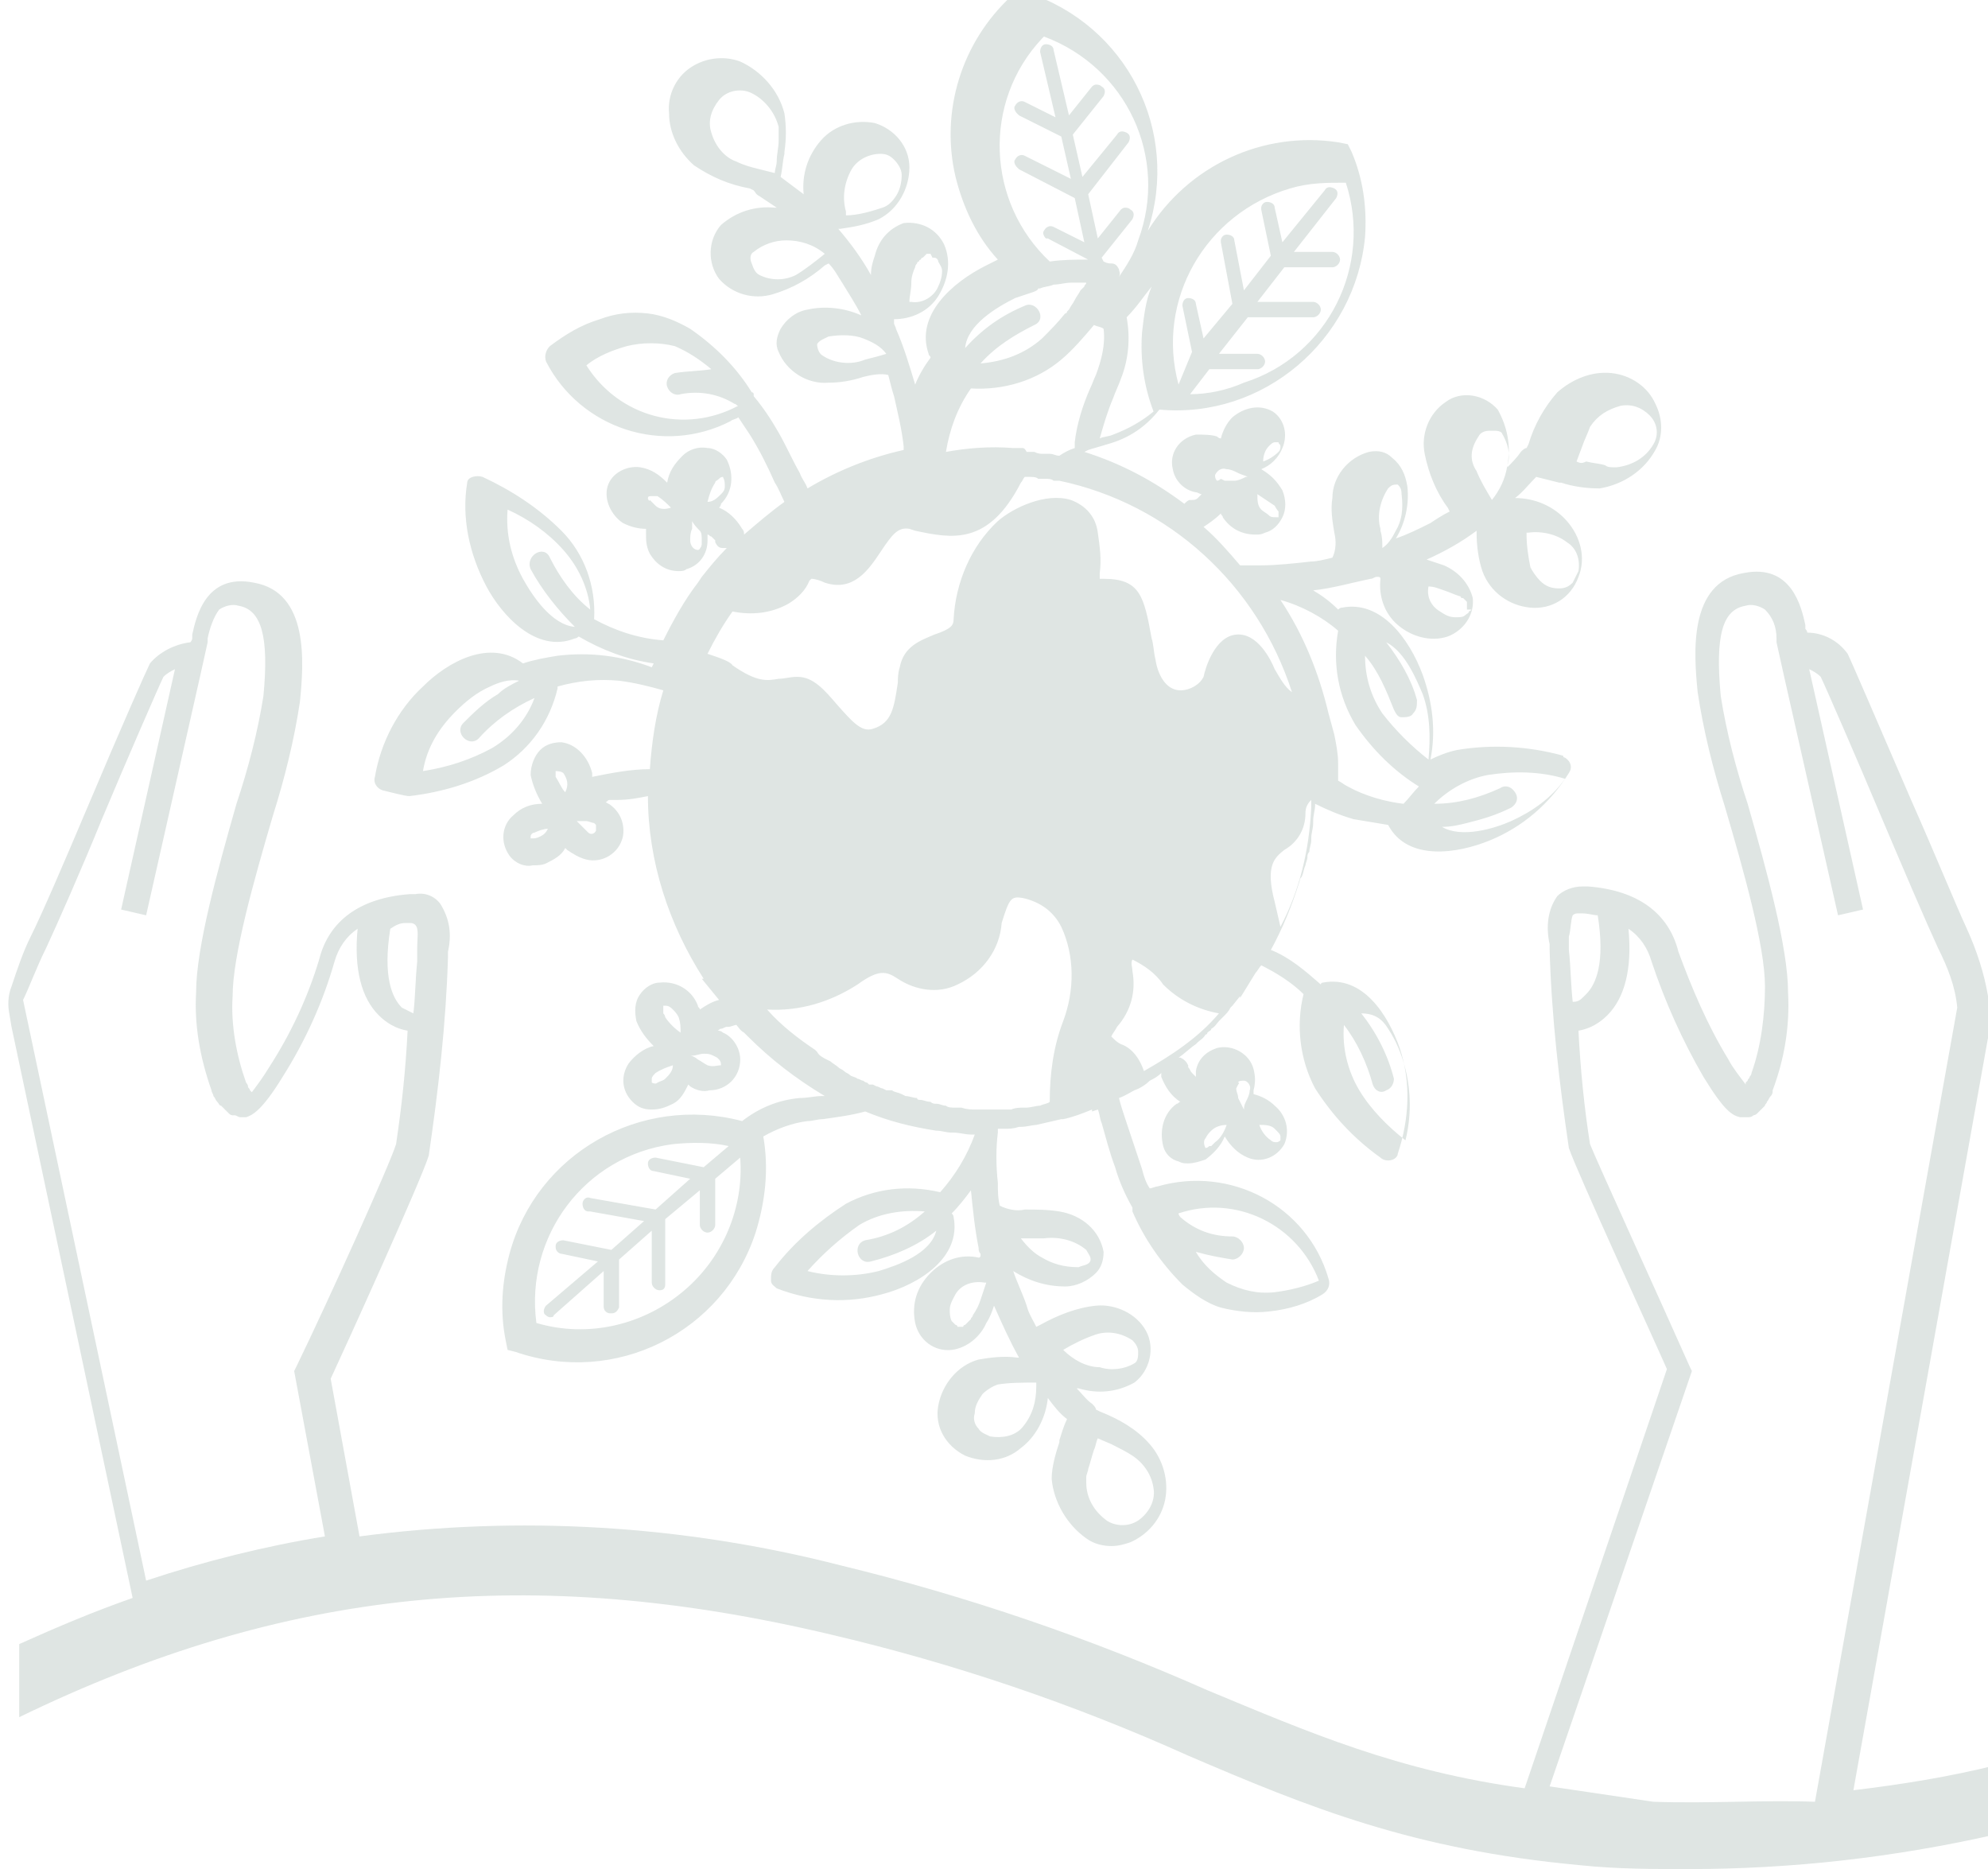 <?xml version="1.0" encoding="UTF-8"?>
<svg id="Calque_2" data-name="Calque 2" xmlns="http://www.w3.org/2000/svg" xmlns:xlink="http://www.w3.org/1999/xlink" viewBox="0 0 103.4 97.2">
  <defs>
    <style>
      .cls-1 {
        fill: none;
      }

      .cls-2 {
        clip-path: url(#clippath);
      }

      .cls-3 {
        fill: #789389;
      }

      .cls-4 {
        opacity: .24;
      }
    </style>
    <clipPath id="clippath">
      <rect class="cls-1" width="103.4" height="97.2"/>
    </clipPath>
  </defs>
  <g id="Calque_1-2" data-name="Calque 1">
    <g id="Groupe_391" data-name="Groupe 391" class="cls-4">
      <g class="cls-2">
        <g id="Groupe_390" data-name="Groupe 390">
          <path id="Tracé_728" data-name="Tracé 728" class="cls-3" d="M103.4,52.2v-.4c-.2-1.2-.6-2.4-1.1-3.5-.6-1.3-1.7-4-2.9-6.7-1.9-4.4-3.1-7.2-3.3-7.6-.5-.7-1.3-1.1-2.1-1.1,0-.1-.1-.2-.1-.2v-.2c-.2-.9-.7-3.2-3.2-2.7-2.9,.5-2.6,4.2-2.4,6.2,.3,2,.8,4,1.4,5.9,1,3.4,2.1,7.3,2.1,9.4,0,1.5-.2,3.1-.7,4.5,0,.1-.1,.2-.1,.2h0c0,.1-.1,.1-.1,.2l-.1,.1v.1h0c-.3-.4-.7-.9-.9-1.3-1.1-1.8-1.9-3.7-2.6-5.6-.5-2-2.1-3.2-4.7-3.4h-.3c-.5,0-1,.2-1.3,.5-.5,.7-.6,1.6-.4,2.5v.3c.1,3.5,.5,6.9,1,10.3,.4,1.2,4.4,9.9,5.1,11.5l-7.4,21.8c-6.6-.9-11.2-2.9-16.5-5.1-6.1-2.7-12.5-4.9-19.1-6.5-8.2-2.1-16.7-2.6-25-1.5l-1.5-8.2c.7-1.5,4.7-10.3,5.1-11.6,.5-3.4,.9-6.9,1-10.3v-.3c.2-.9,.1-1.7-.4-2.5-.3-.4-.8-.6-1.3-.5h-.3c-2.6,.2-4.2,1.4-4.7,3.4-.6,2-1.5,3.9-2.6,5.6-.3,.5-.6,.9-.9,1.3h0l-.1-.1h0c0-.1-.1-.1-.1-.2h0c0-.1-.1-.2-.1-.2-.5-1.4-.8-3-.7-4.5,0-2.1,1.1-6,2.1-9.4,.6-1.9,1.1-3.9,1.4-5.9,.2-2,.5-5.7-2.4-6.2-2.5-.5-3,1.8-3.2,2.7v.2s0,.1-.1,.2c-.8,.1-1.6,.5-2.1,1.1-.2,.4-1.4,3.1-3.3,7.6-1.1,2.6-2.3,5.4-2.9,6.6-.4,.8-.7,1.7-1,2.6-.2,.5-.2,1-.1,1.5l.1,.6,6.3,29.7c-2,.7-3.9,1.5-5.9,2.4v3.8c13.8-6.7,26.6-8,42.2-4.3,6.4,1.5,12.6,3.6,18.6,6.3,6.3,2.7,11.7,4.9,20.4,5.7,1.9,.2,3.8,.2,5.6,.2,5.4,0,10.7-.6,16-1.8v-3.6c-2.4,.6-4.9,1-7.4,1.3l7.3-40.8c-.3,0-.3-.1-.3-.1M2.4,49.3c.6-1.3,1.8-4,2.9-6.7,1.3-3.1,3-7,3.2-7.4,.2-.2,.4-.3,.6-.4l-2.8,12.5,1.3,.3,2.8-12.4,.4-1.8v-.2c.1-.5,.3-1.1,.6-1.5,.3-.2,.7-.3,1-.2,1.2,.2,1.6,1.6,1.3,4.7-.3,1.9-.8,3.8-1.4,5.6-1,3.5-2.1,7.5-2.1,9.8-.1,1.7,.2,3.4,.8,5.1,0,.1,.1,.2,.1,.3h0c.1,.1,.1,.2,.2,.3h0c.1,.1,.1,.2,.2,.2h0l.2,.2h0l.1,.1h0l.1,.1h0q.1,.1,.2,.1h.1c.1,0,.2,.1,.3,.1h.3c.3-.1,.8-.3,1.9-2.1,1.2-1.9,2.1-3.9,2.7-6,.2-.7,.6-1.3,1.2-1.7-.2,2.1,.2,3.6,1.1,4.5,.4,.4,.9,.7,1.5,.8-.1,2-.3,3.9-.6,5.9-.3,1-3.5,8.1-5.2,11.6l-.1,.2,1.6,8.6c-3.1,.5-6.3,1.3-9.3,2.3L1.2,52c.3-.6,.7-1.7,1.2-2.7m18.7-1.3h.2c.1,0,.2,0,.3,.1,.2,.2,.1,.7,.1,1.2v.7c-.1,1-.1,1.9-.2,2.7-.2-.1-.4-.2-.6-.3h0c-.5-.5-1-1.6-.6-4.1,.3-.2,.5-.3,.8-.3m64.9,45.7l-5.4-.8,7.4-21.6-.1-.2c-1.6-3.6-4.8-10.6-5.2-11.6-.3-1.9-.5-3.9-.6-5.9,.6-.1,1.1-.4,1.5-.8,.9-.9,1.3-2.4,1.1-4.5,.6,.4,1,1,1.2,1.7,.7,2.1,1.6,4.1,2.7,6,1.1,1.8,1.5,2,1.9,2.1h.4c.1,0,.2,0,.3-.1h0c.1,0,.2-.1,.2-.1h0l.1-.1h0l.1-.1q.1-.1,.2-.2h0c0-.1,.1-.1,.1-.2h0c.1-.1,.1-.2,.2-.3h0c.1-.1,.1-.2,.1-.3,.6-1.6,.9-3.3,.8-5.1,0-2.3-1.1-6.3-2.1-9.8-.6-1.8-1.1-3.7-1.4-5.6-.3-3.2,.1-4.5,1.3-4.7,.3-.1,.7,0,1,.2,.4,.4,.6,.9,.6,1.5v.2h0l.4,1.8,2.8,12.4,1.3-.3-2.8-12.5c.2,.1,.4,.2,.6,.4,.2,.4,1.9,4.3,3.2,7.4,1.1,2.6,2.3,5.4,2.9,6.7,.5,1,.9,2,1,3.1l-7.4,41.3c-2.6-.1-5.5,.1-8.4,0m-4.2-46.1c.1-.1,.2-.1,.3-.1h.2c.3,0,.6,.1,.8,.1,.4,2.5-.1,3.6-.6,4.1l-.1,.1c-.2,.2-.3,.3-.6,.3-.1-.9-.1-1.8-.2-2.7v-.7c.1-.3,.1-.9,.2-1.1m9.2,9.6l-.3-.4h0l.3,.4Zm-.5-.5h0l.1,.1-.1-.1h0Z"/>
          <path id="Tracé_729" data-name="Tracé 729" class="cls-3" d="M21.3,41.4c1.7-.2,3.4-.7,4.9-1.6,1.4-.9,2.4-2.3,2.8-4v-.1c1.1-.3,2.1-.4,3.2-.3,.8,.1,1.6,.3,2.3,.5-.4,1.3-.6,2.7-.7,4.1-1,0-2,.2-3,.4v-.2c-.2-.8-.8-1.5-1.6-1.6-.4,0-.8,.1-1.1,.4s-.5,.8-.5,1.3c.1,.5,.3,1,.6,1.5-.6,0-1.1,.2-1.5,.6-.6,.5-.7,1.4-.2,2.1,.3,.4,.8,.6,1.2,.5,.2,0,.5,0,.7-.1,.4-.2,.8-.4,1-.8l.1,.1c.3,.2,.6,.4,1,.5,.8,.2,1.7-.3,1.9-1.2,.1-.6-.1-1.2-.6-1.6-.1-.1-.2-.1-.3-.2,.1,0,.1-.1,.2-.1h.4c.6,0,1.1-.1,1.6-.2,0,3.4,1.1,6.7,2.9,9.5h-.1l.9,1.1c-.4,.1-.7,.3-1,.5,0-.1-.1-.1-.1-.2-.3-.8-1.1-1.3-2-1.2-.4,0-.8,.3-1,.6-.3,.4-.3,.9-.2,1.4,.2,.5,.5,.9,.9,1.3-.5,.1-1,.5-1.3,.9-.4,.6-.4,1.4,.2,2,.3,.3,.6,.4,1,.4s.7-.1,1.1-.3c.4-.2,.6-.6,.8-1l.1,.1c.3,.2,.7,.3,1,.2,.9,0,1.6-.7,1.6-1.6,0-.6-.4-1.2-.9-1.4-.1-.1-.2-.1-.3-.1,.1,0,.1-.1,.2-.1s.2-.1,.3-.1h.1c.1,0,.3-.1,.4-.1,.1,.1,.2,.3,.4,.4q.1,.1,.2,.2c1.2,1.2,2.5,2.2,4,3.1h-.2c-.3,0-.7,.1-1.1,.1-1.1,.1-2.1,.5-3,1.2-5.3-1.4-10.7,1.7-12.1,6.9-.4,1.5-.5,3-.2,4.5l.1,.5,.4,.1c5.2,1.8,10.8-1,12.5-6.2,.5-1.6,.7-3.3,.4-5,.7-.4,1.5-.7,2.3-.8,.3,0,.5-.1,.8-.1,.7-.1,1.5-.2,2.2-.4,1.2,.5,2.4,.8,3.7,1h0c.3,0,.5,.1,.8,.1h.1c.3,0,.6,.1,.9,.1h.2c-.4,1.1-1,2.1-1.8,3-1.7-.4-3.4-.2-4.9,.6-1.4,.9-2.7,2-3.7,3.3-.2,.2-.2,.4-.2,.7,0,.2,.2,.3,.3,.4,1.8,.7,3.7,.8,5.5,.3,1.9-.5,4.1-1.9,3.7-4q0-.1-.1-.2c.4-.4,.7-.8,1-1.2,.1,1,.2,2,.4,3,0,.1,0,.2,.1,.3v.1s0,.1-.1,.1c-.9-.2-1.8,.1-2.5,.8-.7,.7-1,1.6-.8,2.6,.2,.9,1,1.5,1.9,1.4,.8-.1,1.5-.7,1.8-1.4,.2-.3,.3-.6,.4-.9,.4,.9,.8,1.8,1.3,2.7h-.1c-.7-.1-1.4,0-2,.1-1.1,.3-1.9,1.3-2.1,2.4-.2,1.1,.4,2.1,1.4,2.6,1,.4,2.1,.3,2.9-.4,.8-.6,1.3-1.6,1.4-2.6,.3,.4,.6,.8,1,1.1-.2,.4-.3,.8-.4,1.1v.1c-.2,.6-.4,1.3-.4,1.9,.1,1.2,.8,2.4,1.8,3.1,.4,.3,.9,.4,1.3,.4s.7-.1,1-.2c.9-.4,1.6-1.2,1.8-2.2s-.1-2.1-.8-2.9-1.6-1.3-2.6-1.7l-.2-.1c0-.1-.1-.2-.2-.3-.3-.2-.5-.5-.8-.8h.1c1,.3,2,.2,2.9-.3,.8-.6,1.1-1.8,.6-2.7-.5-.9-1.6-1.4-2.6-1.3s-2,.5-2.9,1l-.2,.1c-.2-.4-.4-.7-.5-1.1-.2-.6-.5-1.2-.7-1.8,.8,.5,1.7,.8,2.7,.8,.6,0,1.2-.3,1.6-.7,.3-.3,.4-.7,.4-1.1-.2-1.1-1.1-1.9-2.3-2.1-.6-.1-1.2-.1-1.8-.1-.4,.1-.9,0-1.3-.2-.1-.4-.1-.8-.1-1.2-.1-.9-.1-1.8,0-2.6h0v-.2h.3c.3,0,.5,0,.8-.1h.1c.3,0,.6-.1,.8-.1h0c.4-.1,.9-.2,1.3-.3h.1c.5-.1,1-.3,1.5-.5v.1l.3-.1c.1,.2,.1,.5,.2,.7,.2,.7,.4,1.5,.7,2.3,.2,.7,.5,1.4,.9,2.1v.2c.6,1.4,1.5,2.7,2.6,3.8,.6,.5,1.3,1,2,1.2,.8,.2,1.7,.3,2.5,.2,1-.1,2-.4,2.8-.9,.3-.2,.4-.5,.3-.8-1.1-3.8-5.1-5.9-8.9-4.8-.1,0-.3,.1-.4,.1-.2-.3-.3-.6-.4-1-.3-.9-.6-1.8-.9-2.7-.1-.3-.2-.6-.3-1,.3-.1,.6-.3,.8-.4h0c.3-.1,.6-.3,.8-.5h0c.2-.1,.4-.2,.6-.4v.2c.2,.5,.5,1,1,1.3-.1,0-.1,.1-.2,.1-.7,.5-.9,1.4-.7,2.2,.1,.4,.4,.7,.8,.8,.2,.1,.3,.1,.5,.1,.3,0,.6-.1,.9-.2,.4-.3,.8-.7,1-1.2,.3,.5,.7,.9,1.2,1.1,.7,.3,1.5,0,1.9-.7,.3-.7,.1-1.5-.5-2-.3-.3-.7-.5-1.1-.6v-.2c.1-.4,.1-.7,0-1.1-.2-.8-1.1-1.3-1.9-1.1-.6,.2-1,.6-1.1,1.2v.3q-.1-.1-.2-.2c-.1-.1-.1-.2-.2-.3h0v-.1c-.1-.2-.2-.3-.4-.4h-.1c.3-.2,.6-.5,.9-.7l.1-.1c.1-.1,.3-.2,.4-.4,.1,0,.1-.1,.1-.1,.1-.1,.2-.1,.2-.2,.2-.1,.3-.3,.4-.4,.1-.1,.2-.2,.2-.2,.2-.2,.3-.3,.4-.5l.1-.1,.4-.5v.1l.8-1.3c.1-.1,.2-.3,.3-.4,.8,.4,1.6,.9,2.2,1.5-.4,1.6-.2,3.4,.6,4.9,.9,1.4,2,2.6,3.4,3.6,.2,.2,.6,.2,.8,0q.1-.1,.1-.2c.6-1.8,.7-3.7,.1-5.5-.6-1.7-1.9-3.8-4-3.4,0,0-.1,0-.1,.1-.8-.7-1.6-1.4-2.6-1.8,.6-1.1,1.1-2.3,1.5-3.6q0-.1,.1-.2c.1-.2,.1-.4,.2-.6,0-.1,.1-.3,.1-.4s0-.2,.1-.3c0-.2,.1-.4,.1-.6v-.1c0-.3,.1-.5,.1-.8v-.1c0-.3,.1-.6,.1-.8v-.1c.6,.3,1.3,.6,2,.8,.6,.1,1.2,.2,1.8,.3,1,1.9,3.6,1.5,5.3,.8s3.1-1.9,4.1-3.5c.2-.3,.1-.6-.2-.8,0,0-.1,0-.1-.1-1.8-.5-3.7-.6-5.5-.3-.5,.1-1,.3-1.4,.5,.3-1.5,.1-3-.4-4.4-.7-1.9-2.2-3.9-4.2-3.5q-.1,0-.2,.1c-.4-.4-.8-.7-1.3-1,1-.1,2-.4,3-.6,.1,0,.2-.1,.3-.1h.1s.1,0,.1,.1c-.1,.9,.2,1.8,.9,2.4s1.7,.9,2.6,.6c.8-.3,1.4-1.1,1.3-2-.2-.8-.8-1.4-1.5-1.7-.3-.1-.6-.2-.9-.3,.9-.4,1.8-.9,2.6-1.5v.1c0,.7,.1,1.4,.3,2,.4,1.1,1.4,1.8,2.5,1.9s2.1-.5,2.5-1.6c.4-1,.1-2.1-.6-2.9-.7-.8-1.7-1.2-2.7-1.2,.4-.3,.7-.7,1.1-1.1,.4,.1,.8,.2,1.2,.3h.1c.6,.2,1.3,.3,2,.3,1.2-.2,2.3-.9,2.9-2,.4-.7,.4-1.6,0-2.4-.4-.9-1.3-1.5-2.3-1.6s-2,.3-2.8,1c-.7,.8-1.2,1.7-1.5,2.7l-.1,.2c-.1,0-.2,.1-.3,.2-.2,.3-.5,.6-.7,.8v-.1c.2-1,0-2-.5-2.9-.7-.8-1.9-1-2.7-.4-.9,.6-1.3,1.7-1.1,2.7s.6,2,1.2,2.8l.1,.2c-.4,.2-.7,.4-1,.6-.6,.3-1.2,.6-1.8,.8,.5-.8,.7-1.8,.6-2.7-.1-.6-.3-1.1-.8-1.5-.3-.3-.7-.4-1.2-.3-1.1,.3-1.9,1.3-1.9,2.4-.1,.6,0,1.2,.1,1.8,.1,.4,.1,.9-.1,1.3-.4,.1-.8,.2-1.1,.2-.9,.1-1.8,.2-2.6,.2h-1.1c-.6-.7-1.2-1.4-1.9-2,.3-.2,.6-.4,.9-.7,0,.1,.1,.1,.1,.2,.4,.6,1,.9,1.7,.9,.2,0,.3,0,.5-.1,.4-.1,.7-.4,.9-.8,.2-.4,.2-.9,0-1.4-.3-.5-.6-.8-1.1-1.1,.5-.2,.9-.6,1.1-1.1,.3-.7,.1-1.5-.5-1.9-.7-.4-1.5-.2-2.1,.3-.3,.3-.5,.7-.6,1.1q-.1,0-.2-.1c-.3-.1-.7-.1-1.1-.1-.9,.2-1.4,1-1.2,1.8,.1,.6,.6,1.1,1.2,1.2,.1,0,.2,.1,.3,.1l-.2,.2c-.1,.1-.2,.1-.3,.1h-.1c-.1,0-.2,.1-.3,.2-1.6-1.2-3.3-2.1-5.2-2.7l.2-.1c.3-.1,.7-.2,1-.3,1.1-.3,2-.9,2.7-1.8,5.4,.5,10.2-3.6,10.7-9,.1-1.5-.1-3-.7-4.4l-.2-.4-.5-.1c-3.9-.6-7.8,1.2-9.9,4.6,1.7-5.2-1.1-10.7-6.3-12.4h-.1l-.4-.1-.3,.3c-2.6,2.4-3.7,6-2.9,9.4,.4,1.6,1.1,3.1,2.2,4.3-.2,.1-.4,.2-.6,.3-1.8,.9-3.7,2.6-3,4.6,0,.1,.1,.1,.1,.2-.3,.4-.6,.9-.8,1.4-.3-1-.6-2-1-2.9,0-.1-.1-.2-.1-.3v-.2c.9,0,1.8-.4,2.3-1.2s.7-1.8,.3-2.7c-.4-.8-1.2-1.2-2.1-1.1-.8,.3-1.3,.9-1.5,1.7-.1,.3-.2,.6-.2,1-.5-.9-1.1-1.7-1.7-2.4h.1c.7-.1,1.3-.2,2-.5,1-.5,1.6-1.6,1.6-2.7s-.8-2-1.8-2.3c-1-.2-2.1,.1-2.8,.9-.7,.8-1,1.8-.9,2.8-.4-.3-.8-.6-1.2-.9,.1-.4,.1-.8,.2-1.2v-.1c.1-.7,.1-1.3,0-2-.3-1.2-1.2-2.2-2.3-2.7-.8-.3-1.7-.2-2.4,.2-.9,.5-1.4,1.5-1.3,2.5,0,1,.5,2,1.3,2.7,.9,.6,1.8,1,2.9,1.2l.2,.1c.1,.1,.1,.2,.3,.3,.3,.2,.6,.4,.9,.6h-.1c-1-.1-2,.2-2.8,.9-.7,.8-.7,2-.1,2.8,.7,.8,1.8,1.1,2.8,.8s1.9-.8,2.7-1.5l.2-.1c.3,.3,.5,.7,.7,1,.3,.5,.7,1.1,1,1.7-.9-.4-1.9-.5-2.8-.3-.6,.1-1.1,.5-1.4,1-.2,.4-.3,.8-.1,1.2,.4,1,1.5,1.7,2.6,1.6,.6,0,1.2-.1,1.8-.3,.4-.1,.9-.2,1.3-.1,.1,.4,.2,.8,.3,1.1,.2,.9,.4,1.7,.5,2.6h0v.2c-1.8,.4-3.5,1.1-5,2-.1-.3-.3-.5-.4-.8-.4-.7-.7-1.4-1.1-2.1-.4-.7-.8-1.3-1.3-1.9v-.1s0-.1-.1-.1c-.8-1.3-1.9-2.4-3.2-3.3-.7-.4-1.4-.7-2.2-.8-.9-.1-1.7,0-2.5,.3-1,.3-1.8,.8-2.6,1.4-.2,.2-.3,.5-.2,.8,1.8,3.5,6.1,4.9,9.6,3.1,.1-.1,.3-.1,.4-.2,.2,.3,.4,.6,.6,.9,.5,.8,.9,1.6,1.3,2.5,.2,.3,.3,.6,.5,1-.7,.5-1.4,1.1-2.1,1.7,0-.1,0-.2-.1-.3-.3-.5-.7-.9-1.2-1.1q.1-.1,.1-.2c.6-.6,.7-1.5,.3-2.3-.2-.3-.6-.6-1-.6-.5-.1-1,.1-1.3,.4-.4,.4-.7,.8-.8,1.4-.4-.4-.8-.7-1.4-.8-.7-.1-1.5,.3-1.7,1s.2,1.5,.8,1.9c.4,.2,.8,.3,1.2,.3v.2c0,.4,0,.7,.2,1.1,.3,.5,.8,.9,1.5,.9,.1,0,.3,0,.4-.1,.7-.2,1.1-.8,1.1-1.5v-.3c.1,0,.1,.1,.2,.1l.2,.2h0v.1c.1,.2,.2,.3,.4,.3h.2c-.5,.5-.9,1-1.3,1.5h0l-.2,.3c-.7,.9-1.3,2-1.8,3-1.3-.1-2.5-.5-3.6-1.1,.1-1.7-.5-3.4-1.7-4.6-1.2-1.2-2.6-2.1-4.1-2.8-.3-.1-.8,0-.8,.3-.3,1.8,.1,3.7,1,5.4,.8,1.5,2.6,3.5,4.6,2.7,.1,0,.2-.1,.2-.1,1.2,.7,2.5,1.2,3.9,1.4l-.1,.2c-1.6-.6-3.2-.8-4.9-.6-.6,.1-1.2,.2-1.8,.4-1.7-1.3-3.9-.1-5.2,1.2-1.3,1.2-2.2,2.9-2.5,4.7-.1,.3,.1,.6,.4,.7,1.2,.3,1.3,.3,1.4,.3m50.9,12.1c.4,.6,.7,1.3,.9,2.1,.3,1.2,.3,2.5,0,3.7-.9-.7-1.8-1.6-2.4-2.6-.6-1-.9-2.2-.8-3.4,.7,.9,1.2,2,1.5,3.1,.1,.3,.4,.5,.7,.3,.3-.1,.4-.4,.4-.6-.3-1.2-.9-2.4-1.7-3.4,.7,0,1.1,.3,1.4,.8M27.2,30.1c-.6-1.1-.9-2.3-.8-3.6,1.1,.5,2.1,1.2,2.9,2.1,.8,.9,1.3,2,1.4,3.1-.9-.7-1.6-1.7-2.1-2.7-.3-.7-1.3-.1-1,.6,.6,1.1,1.4,2.1,2.3,3-1.2-.1-2.2-1.6-2.7-2.5m26.9,27.4c-.2,0-.5,.1-.7,.1h-.1c-.2,0-.5,0-.7,.1h-1.8c-.3,0-.5,0-.8-.1h-.4c-.1,0-.3,0-.4-.1-.2,0-.3-.1-.5-.1-.1,0-.2,0-.3-.1-.2,0-.4-.1-.5-.1s-.2,0-.2-.1c-.2,0-.4-.1-.6-.1l-.2-.1c-.2-.1-.4-.1-.5-.2h-.3l-.2-.1c-.1,0-.2-.1-.3-.1l-.2-.1h-.2l-.1-.1c-.1,0-.2-.1-.2-.1-.1,0-.2-.1-.3-.1-.1-.1-.3-.1-.4-.2-.1-.1-.2-.1-.3-.2s-.2-.1-.3-.2-.3-.2-.4-.3l-.2-.1c-.2-.1-.4-.2-.5-.4l-.1-.1c-.9-.6-1.8-1.3-2.5-2.1h0c1.7,.1,3.3-.4,4.7-1.3,1.1-.8,1.5-.7,2.1-.3,.9,.6,2.1,.8,3.1,.3,1.3-.6,2.2-1.8,2.3-3.2,.4-1.3,.5-1.4,1.1-1.3,.9,.2,1.6,.7,2,1.5,.7,1.5,.7,3.3,.1,4.9-.5,1.3-.7,2.7-.7,4.2h0c-.1,.1-.3,.1-.5,.2h0m-9.1,7c-.7,.2-.4,1.3,.3,1.1,1.2-.3,2.4-.8,3.4-1.6-.3,1.2-2,1.8-3,2.1-1.2,.3-2.5,.3-3.7,0,.8-.9,1.7-1.7,2.7-2.4,1-.6,2.2-.8,3.4-.7-.9,.8-1.9,1.3-3.1,1.5m4.7,4.4q-.1-.1-.2-.2c-.1-.2-.1-.4-.1-.6,0-.3,.2-.6,.3-.8,.3-.5,.9-.7,1.5-.6h.1c-.1,.3-.2,.6-.3,.9s-.2,.5-.4,.8c0,.1-.1,.1-.1,.2l-.1,.1-.1,.1-.1,.1h0s-.1,0-.1,.1h-.3c0-.1-.1-.1-.1-.1h0m4.5-3.5c-.4-.2-.8-.6-1.1-1h1.2c.8-.1,1.6,.1,2.2,.6,.1,.2,.3,.4,.2,.6s-.4,.2-.6,.3c-.8,0-1.4-.2-1.9-.5m-1,8.8c-.4,.5-1.1,.6-1.7,.5-.2-.1-.5-.2-.6-.4-.2-.2-.3-.5-.2-.8,0-.4,.2-.7,.4-1,.2-.2,.5-.4,.8-.5,.6-.1,1.3-.1,2-.1v.2c0,.8-.2,1.5-.7,2.1m2.1-4c.5-.3,1.1-.6,1.7-.8,.6-.2,1.3-.1,1.9,.3,.2,.2,.3,.4,.3,.6s0,.5-.2,.6c-.5,.3-1.2,.4-1.8,.2-.7,0-1.4-.4-1.9-.9m4.7,7.2c.1,.6-.2,1.2-.7,1.6s-1.2,.4-1.7,.1c-.7-.5-1.1-1.2-1.1-2v-.2h0v-.1c0-.1,.1-.3,.1-.4,.1-.3,.2-.7,.3-1,.1-.2,.1-.4,.2-.6l.7,.3c.4,.2,.8,.4,1.1,.6,.6,.4,1,1,1.1,1.7m-26.1-21.1v-.2c0-.1,.1-.2,.2-.3,.3-.2,.6-.3,.9-.4,0,.3-.2,.5-.4,.7-.1,.1-.2,.1-.4,.2q-.1,.1-.3,0c.1,.1,0,0,0,0,.1,.1,0,0,0,0m.6-3.6v-.4h.1c.2,0,.3,.1,.4,.2,.1,.1,.2,.2,.3,.4,.1,.3,.1,.5,.1,.8-.3-.2-.6-.5-.8-.8,0,0,0-.1-.1-.2m2.3,2.7c-.2-.1-.3-.2-.5-.3-.1-.1-.3-.2-.4-.2h.1c.2,0,.4-.1,.6-.1s.3,0,.5,.1l.2,.1,.1,.1c.1,.1,.1,.2,.1,.3-.2,0-.4,.1-.7,0m0-21.4c.4-.8,.8-1.5,1.3-2.2h0c1,.2,2,.1,2.9-.4,.5-.3,.9-.7,1.1-1.2l.1-.1c.2,0,.5,.1,.7,.2,1.5,.5,2.3-.7,2.9-1.6s.9-1.3,1.5-1.2l.3,.1c1.9,.4,3.8,.8,5.5-2.5,.1-.1,.1-.2,.2-.3h.2c.2,0,.4,0,.5,.1h.4c.1,0,.3,0,.4,.1h.3c5.7,1.2,10.3,5.4,12.1,11h0c-.4-.3-.6-.7-.9-1.2-.2-.5-.9-1.9-2-1.8s-1.6,1.7-1.7,2.2c-.2,.4-.7,.7-1.2,.7h0c-.8,0-1.2-.9-1.3-1.6-.1-.4-.1-.8-.2-1.1-.4-2.2-.6-3.1-2.5-3.1h-.2v-.3c.1-.7,0-1.4-.1-2.1-.1-.8-.6-1.4-1.4-1.7-1.3-.4-3,.4-3.8,1.1-1.4,1.3-2.2,3.2-2.3,5.1,0,.3-.1,.5-1,.8-.7,.3-1.6,.6-1.8,1.7-.1,.3-.1,.6-.1,.8-.2,1.3-.3,2.1-1.3,2.4-.6,.2-1.1-.4-1.9-1.3-.6-.7-1.2-1.4-2-1.4h-.1c-.3,0-.6,.1-.9,.1-.6,.1-1.1,.2-2.4-.7-.1-.2-.7-.4-1.3-.6h0m16.4-10.7h-.5c-1.2-.1-2.4,0-3.5,.2,.2-1.2,.6-2.3,1.3-3.3,1.7,.1,3.4-.4,4.7-1.5,.6-.5,1.2-1.2,1.7-1.8,.2,.1,.4,.1,.5,.2,.1,.8-.1,1.6-.4,2.4-.1,.2-.2,.5-.3,.7-.4,.9-.7,1.9-.8,2.8v.3c-.3,.1-.5,.2-.8,.4-.2,0-.3-.1-.5-.1h-.3c-.2,0-.3,0-.5-.1h-.4q-.1-.2-.2-.2m5-9.3c-.1-.2-.2-.3-.4-.3-.1,0-.2,0-.4-.1l-.1-.2,1.6-2c.1-.2,.1-.4-.1-.5-.1-.1-.2-.1-.3-.1s-.2,.1-.2,.1l-1.2,1.5-.5-2.3,2.1-2.7c.1-.2,.1-.4-.1-.5-.2-.1-.4-.1-.5,.1h0l-1.8,2.2-.5-2.2,1.6-2c.1-.2,.1-.4-.1-.5-.1-.1-.2-.1-.3-.1s-.2,.1-.2,.1l-1.2,1.5-.8-3.4c0-.2-.2-.3-.4-.3s-.3,.2-.3,.4l.8,3.4-1.6-.8c-.2-.1-.4,0-.5,.2-.1,.1,0,.3,.1,.4l.1,.1,2.2,1.1,.5,2.2-2.4-1.2c-.2-.1-.4,0-.5,.2-.1,.1,0,.3,.1,.4l.1,.1,2.9,1.5,.5,2.3-1.6-.8c-.2-.1-.4,0-.5,.2-.1,.1,0,.3,.1,.4h.1l2.1,1.1c-.7,0-1.3,0-2,.1-3.3-3.1-3.5-8.3-.4-11.6l.1-.1c4.3,1.6,6.5,6.3,4.9,10.6-.2,.7-.6,1.3-1,1.9,.1-.2,0-.3,0-.4m-4.2,1h.1c.2-.1,.5-.1,.7-.2,.3,0,.6-.1,.9-.1h.8c0,.1-.1,.1-.1,.2l-.1,.1-.1,.1c-.1,.2-.2,.3-.3,.5s-.2,.3-.3,.5l-.1,.1s0,.1-.1,.1c-.4,.5-.8,.9-1.2,1.3-.9,.8-2,1.2-3.2,1.3,.8-.9,1.8-1.5,2.8-2,.7-.3,.1-1.3-.5-1-1.2,.5-2.2,1.2-3.1,2.2,.1-1.2,1.6-2.1,2.6-2.6,.3-.1,.6-.2,.9-.3q.3-.1,.3-.2m7.9,5.5l1-1.3h2.5c.2,0,.4-.2,.4-.4s-.2-.4-.4-.4h-2l1.5-1.9h3.4c.2,0,.4-.2,.4-.4s-.2-.4-.4-.4h-2.9l1.4-1.8h2.5c.2,0,.4-.2,.4-.4s-.2-.4-.4-.4h-2l2.2-2.8c.1-.2,.1-.4-.1-.5-.2-.1-.4-.1-.5,.1l-2.2,2.7-.4-1.8c0-.2-.2-.3-.4-.3s-.3,.2-.3,.3v.1l.5,2.4-1.4,1.8-.5-2.6c0-.2-.2-.3-.4-.3s-.3,.2-.3,.3v.1l.6,3.2-1.5,1.8-.4-1.8c0-.2-.2-.3-.4-.3s-.3,.2-.3,.4l.5,2.4-.7,1.7c-1.2-4.4,1.4-8.9,5.8-10.2,1-.3,1.9-.3,2.9-.3,1.4,4.3-.9,9-5.3,10.4-.9,.4-1.9,.6-2.8,.6m-2.5-3.2c-.1,1.4,.1,2.8,.6,4.1-.6,.5-1.3,.9-2.1,1.2-.2,.1-.5,.1-.7,.2,.2-.7,.4-1.4,.7-2.1,.1-.3,.3-.7,.4-1,.4-1,.5-2.1,.3-3.2,.5-.5,.9-1.1,1.3-1.6-.3,.7-.4,1.5-.5,2.4m13.2,10.3c-.2,.4-.4,.7-.7,.9,0-.3,0-.6-.1-.9v-.1c-.2-.7,0-1.5,.4-2.1,.1-.1,.2-.2,.4-.2h.1c.1,.1,.2,.2,.2,.5,.1,.8,0,1.4-.3,1.9m.9,9.5c.2-.2,.2-.4,.2-.7-.3-1.1-.9-2.1-1.6-3,1,.5,1.6,2,1.9,2.7,.4,1.1,.4,2.3,.3,3.4-.9-.7-1.7-1.5-2.4-2.4-.6-.9-.9-1.9-.9-3,.7,.8,1.1,1.8,1.5,2.8,.1,.2,.2,.4,.4,.4s.5,0,.6-.2m-6.9,11.1h0c-.1-.4-.2-.9-.3-1.3-.5-1.9,0-2.3,.5-2.7,.7-.4,1.1-1.1,1.1-1.9,0-.3,.1-.5,.3-.7h0v.4c-.1,2.2-.6,4.3-1.6,6.2m-37.3-8c.2,.3,.3,.6,.1,1-.2-.2-.3-.5-.5-.8v-.3h0c.3,0,.4,.1,.4,.1m1.3,3.1c-.1-.1-.2-.2-.3-.3l-.1-.1q-.1-.1-.2-.2h.5c.1,0,.3,.1,.4,.1h0l.1,.1h0v.3c-.1,.2-.3,.2-.4,.1m-2.9,.3h0s-.1,0,0,0h-.1v-.1c0-.1,.1-.2,.2-.2,.2-.1,.5-.2,.7-.2-.1,.2-.2,.3-.4,.4-.2,.1-.3,.1-.4,.1m7.9,23.5c-2.1,1.8-5,2.5-7.7,1.7-.6-4.5,2.5-8.7,7.1-9.3,1-.1,2-.1,2.9,.1l-1.3,1.1-2.5-.5c-.2,0-.4,.1-.4,.3s.1,.4,.3,.4l1.9,.4-1.8,1.6-3.4-.6c-.2-.1-.4,.1-.4,.3s.1,.4,.3,.4h.1l2.8,.5-1.7,1.5-2.5-.5c-.2,0-.4,.1-.4,.3,0,.1,0,.2,.1,.3q.1,.1,.2,.1l1.9,.4-2.7,2.3c-.1,.1-.2,.4,0,.5,.1,.1,.2,.1,.2,.1h0c.1,0,.2,0,.2-.1l2.6-2.3v1.8c0,.1,0,.2,.1,.3,.1,.1,.2,.1,.3,.1,.2,0,.3-.1,.4-.3v-2.5l1.7-1.5v2.7c0,.2,.2,.4,.4,.4h0c.2,0,.3-.1,.3-.3v-3.4l1.8-1.5v1.8c0,.2,.2,.4,.4,.4s.4-.2,.4-.4h0v-2.4l1.3-1.1c.2,2.6-.9,5.2-2.9,6.9m28.5-1.6c.3,0,.6-.3,.6-.6s-.3-.6-.6-.6c-1,0-1.9-.3-2.7-1,0,0-.1-.1-.1-.2,3-1,6.2,.6,7.3,3.5-.7,.3-1.5,.5-2.3,.6-.9,.1-1.7-.1-2.5-.5-.6-.4-1.2-.9-1.6-1.6,.7,.2,1.3,.3,1.9,.4m-4.6-9.8h0c-.2-.6-.6-1.2-1.2-1.4-.2-.1-.3-.2-.5-.4,.1-.2,.2-.3,.3-.5,.7-.8,1-1.8,.8-2.9,0-.2-.1-.4,0-.6,.6,.3,1.2,.7,1.6,1.3,.8,.8,1.8,1.3,2.9,1.5h0c-1.1,1.3-2.5,2.2-3.9,3m3.2,4q-.1,0,0,0c-.1-.2-.1-.4,0-.5,.1-.2,.2-.3,.3-.4,.2-.2,.5-.3,.8-.3-.1,.3-.3,.7-.6,.9q-.1,.1-.2,.2h-.1q-.1,.1-.2,.1h0m3.9-.6v.2s0,.1,0,0,0,.1,0,0c0,0-.1,.1-.2,.1s-.2,0-.3-.1c-.3-.2-.5-.5-.6-.8,.3,0,.6,0,.8,.2,.2,.2,.3,.3,.3,.4m-2.2-2.8c0-.1,.2-.1,.3-.1,.2,0,.4,.3,.3,.5,0,.2-.1,.4-.2,.6-.1,.2-.1,.3-.1,.5h0v-.1l-.3-.6c0-.2-.1-.3-.1-.5l.1-.2s.1-.1,0-.1m12.5-33.6h0c.1-.2,.3-.3,.6-.3h.2c.1,0,.3,0,.4,.1,.3,.5,.5,1.1,.3,1.7-.1,.7-.4,1.3-.8,1.8-.3-.5-.6-1-.8-1.5-.4-.6-.3-1.2,.1-1.8m-.4,9q-.1,0,0,0t-.1,.1c0,.1-.1,.1-.2,.2-.1,.1-.3,.1-.5,.1-.3,0-.5-.1-.8-.3-.5-.3-.7-.8-.6-1.3,.3,0,.5,.1,.8,.2,.3,.1,.5,.2,.8,.3h0c.1,0,.1,.1,.1,.1h.1l.1,.1,.1,.1v.3h0v.1h.2Zm5.6-2c-.1,.2-.2,.4-.3,.6-.2,.2-.4,.3-.7,.3-.4,0-.7-.1-1-.4-.2-.2-.4-.5-.5-.7-.1-.5-.2-1.1-.2-1.7v-.1h.1c.7-.1,1.5,.1,2,.5,.5,.3,.7,.9,.6,1.5m-.1-5.7l.3-.8c.1-.3,.3-.7,.4-1,.4-.6,.9-.9,1.6-1.1,.6-.1,1.1,.1,1.5,.5s.5,1,.2,1.5c-.4,.7-1.1,1.1-1.9,1.2h-.2c-.1,0-.3,0-.4-.1-.3-.1-.6-.1-1-.2-.2,.1-.3,.1-.5,0m-18.7,1c-.1-.1-.1-.2-.1-.3,.1-.2,.3-.4,.6-.3,.2,0,.4,.1,.6,.2,.2,.1,.3,.1,.5,.2h-.1c-.2,.1-.4,.2-.6,.2h-.5l-.2-.1c-.1,.1-.2,.1-.2,.1m3.2-2c0,.1,.1,.1,.1,.2s0,.2-.1,.3c-.2,.2-.5,.4-.8,.5,0-.3,.1-.6,.3-.8,.1-.1,.2-.2,.3-.2h.2c-.1,0,0,0,0,0-.1,0,0,0,0,0m0,3.6v.3h-.1c-.2,0-.3,0-.4-.1-.1-.1-.3-.2-.4-.3-.2-.2-.2-.5-.2-.8,.3,.2,.6,.4,.9,.6,.1,.2,.2,.3,.2,.3m-18-13.2h.1c.1,0,.2,.1,.2,.2,.1,.2,.2,.3,.2,.5,0,.3-.1,.6-.2,.8-.2,.5-.8,.9-1.4,.8h-.1c0-.3,.1-.6,.1-1,0-.3,.1-.6,.2-.8q0-.1,.1-.2s0-.1,.1-.1c0-.1,.1-.1,.1-.1,0,0,0-.1,.1-.1h0l.1-.1,.1-.1h.2l.1,.2h0m-4.5-2.4c-.2-.7-.1-1.5,.3-2.2,.3-.5,.9-.8,1.5-.8,.3,0,.5,.1,.7,.3s.4,.5,.4,.8c0,.4-.1,.8-.3,1.1s-.4,.5-.7,.6c-.6,.2-1.3,.4-1.9,.4v-.2m1,7.7c-.7,.3-1.6,.2-2.2-.2-.2-.1-.3-.4-.3-.6,.1-.2,.4-.3,.6-.4,.6-.1,1.3-.1,1.8,.1,.5,.2,.9,.4,1.2,.8-.3,.1-.7,.2-1.1,.3m-8-11.8c-.2-.6,0-1.2,.4-1.7s1.1-.6,1.6-.4c.7,.3,1.3,1,1.5,1.8v.2h0v.5c0,.4-.1,.7-.1,1.1,0,.2-.1,.4-.1,.6l-.8-.2c-.4-.1-.8-.2-1.2-.4-.6-.2-1.1-.8-1.3-1.5m5.9,6.3c-.5,.4-1,.8-1.5,1.1-.6,.3-1.3,.3-1.9,0-.2-.1-.3-.3-.4-.6-.1-.2-.1-.5,.1-.6,.5-.4,1.1-.6,1.7-.6,.7,0,1.4,.2,2,.7m-7.8,6.2c-.3,.1-.5,.4-.4,.7s.4,.5,.7,.4c1-.2,2,0,2.8,.5,.1,0,.1,.1,.2,.1-2.8,1.5-6.2,.6-7.9-2.1,.6-.5,1.4-.8,2.1-1,.8-.2,1.7-.2,2.5,0,.7,.3,1.3,.7,1.9,1.2-.6,.1-1.3,.1-1.9,.2m35,21.5c-.2-.1-.3-.2-.5-.3v-.9h0c0-.5-.1-1-.2-1.5h0l-.3-1.1c-.5-2.1-1.3-4.1-2.5-5.9,1.1,.3,2.2,.9,3,1.6-.3,1.7,0,3.4,.9,4.9,.9,1.3,2,2.4,3.3,3.2-.3,.3-.5,.6-.8,.9h0c-.9-.1-2-.4-2.9-.9m7.3-.6c1.3-.2,2.7-.2,4,.2-.7,1-1.7,1.7-2.8,2.2-.9,.4-2.6,.9-3.6,.3,.5,0,.9-.1,1.3-.2,.8-.2,1.5-.4,2.3-.8,.3-.2,.4-.5,.2-.8s-.5-.4-.8-.2c-1.1,.5-2.2,.8-3.4,.8,.7-.7,1.7-1.3,2.8-1.5m-40.9-11.9c-.1,.1-.1,.2-.2,.2-.2,0-.4-.2-.4-.5,0-.2,0-.4,.1-.6v-.5h0v.1c.1,.2,.3,.4,.4,.5,.1,.1,.1,.3,.1,.5v.2c0,.1-.1,.2,0,.1m1.1-3.6h0c.1,.2,.1,.3,.1,.5s-.1,.3-.2,.4c-.2,.2-.4,.4-.7,.4,.1-.4,.2-.7,.4-1,0-.1,.1-.1,.2-.2l.1-.1c-.1,.1,0,0,.1,0q-.1,0,0,0m-3.9,1.1c0-.1,.1-.1,.2-.1h.3c.3,.2,.5,.4,.7,.6-.3,.1-.6,.1-.8-.1l-.3-.3c0,.1-.1,0-.1-.1,0,.1,0,0,0,0,0,.1,0,0,0,0m-10,11.1c.5-.5,1.1-1,1.8-1.3,.4-.2,1-.4,1.5-.3-.4,.2-.8,.4-1.1,.7-.7,.4-1.3,1-1.8,1.5s.3,1.3,.8,.8c.8-.9,1.8-1.6,2.9-2.1-.4,1.1-1.2,2-2.2,2.6-1.1,.6-2.3,1-3.6,1.2,.2-1.2,.8-2.2,1.7-3.1"/>
        </g>
      </g>
    </g>
  </g>
</svg>